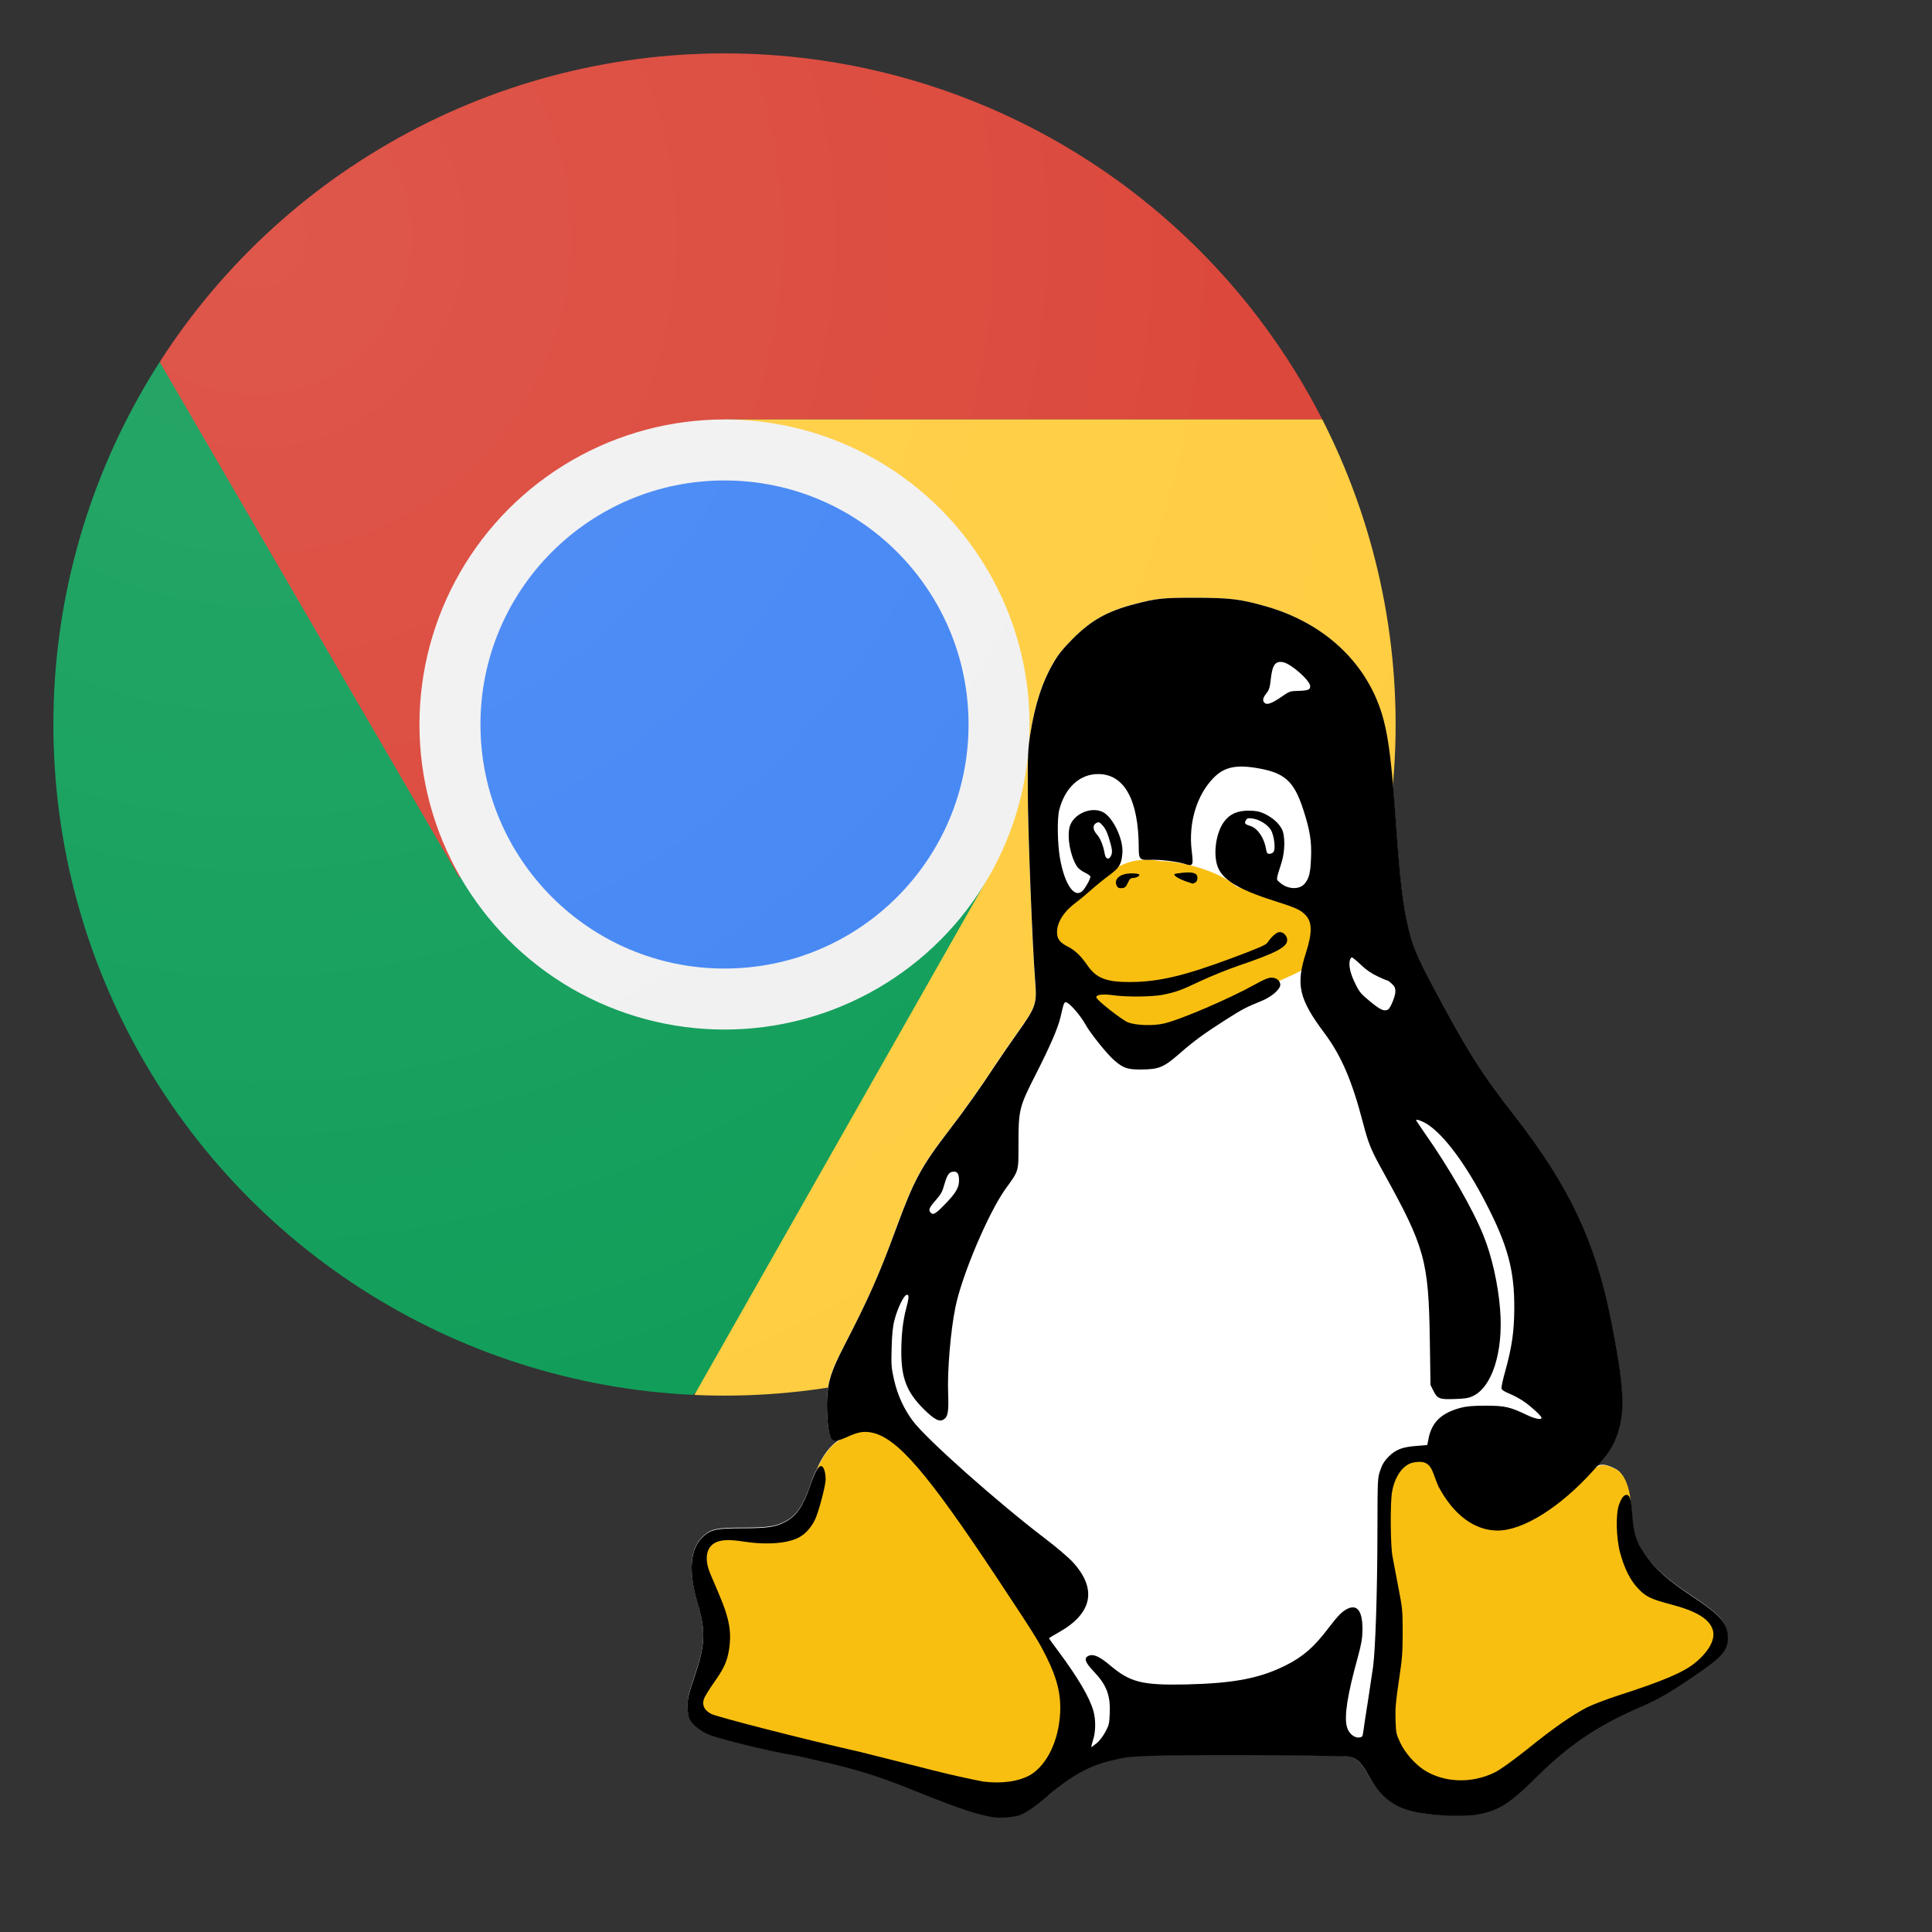 <?xml version="1.0" encoding="UTF-8" standalone="no"?>
<!-- Licensed under a CC0 1.0 Universal (CC0 1.0) Public Domain Dedication
     http://creativecommons.org/publicdomain/zero/1.0/

     Sources:
     - https://github.com/alrra/browser-logos/blob/f5e0566c0de1f961828036a8f8b296678e70aa40/src/chrome/chrome.svg (simplified version)
     - https://upload.wikimedia.org/wikipedia/commons/2/2b/Tux-simple.svg -->
<svg xmlns="http://www.w3.org/2000/svg" viewBox="0 0 100 100" width="100" height="100">
<rect x="0" y="0" width="100" height="100" fill="#333333" stroke="none"/>
<use href="#chrome" width="75" height="75"></use>
<use href="#linux" width="75" height="75" x="25" y="25"></use>
<defs>
<svg id="chrome" viewBox="1 1 190 190" xmlns="http://www.w3.org/2000/svg"><defs><radialGradient id="ch1" cx="34.29" cy="32.01" r="176.75" gradientUnits="userSpaceOnUse"><stop offset="0" stop-color="#fff" stop-opacity=".1"/><stop offset="1" stop-color="#fff" stop-opacity="0"/></radialGradient><circle id="ch3" cx="96" cy="96" r="88"/></defs><clipPath id="ch2"><use href="#ch3" overflow="visible"/></clipPath><g clip-path="url(#ch2)"><path fill="#db4437" d="M22 8v108h39.4L96 56h88V8z"/></g><g clip-path="url(#ch2)"><path fill="#0f9d58" d="M8 184h83.8l39-39v-29H61.2L8 24.5z"/></g><g clip-path="url(#ch2)"><path fill="#ffcd40" d="M96 56l34.6 60L92 184h92V56z"/></g><g clip-path="url(#ch2)"><circle cx="96" cy="96" r="40" fill="#f1f1f1"/><circle cx="96" cy="96" r="32" fill="#4285f4"/></g><circle cx="96" cy="96" r="88" fill="url(#ch1)"/><path fill="none" d="M0 0h192v192H0z"/></svg>
<svg id="linux" viewBox="0 0 600 700" xmlns="http://www.w3.org/2000/svg"><path d="M495,294.4c-16.1,0-18.8,0.2-29.5,3-13.2,3.5-20.9,7.9-29.9,17-4.6,4.5-6.9,7.4-9.1,11.1-5.5,9.5-9.1,20.3-11.3,34.9-1.2,7.1-1.3,9.7-1.2,27.3,0,18.5,2.2,74.9,3.5,91.8,0.9,11.2,0.5,12.4-8.9,25.5-3.3,4.6-7.9,11.3-10.2,14.9-6.3,9.7-15.2,22.2-22.5,31.8-13.5,17.4-16.9,23.8-25.4,46.9-8.2,22.6-13.2,33.8-25.3,57.3-6.2,11.8-7.8,16.8-8.1,25.2-0.4,7.2,0.6,17.2,1.7,19,0.9,1.2,2,1.5,4.2,0.9-0.3,0.3-0.5,0.5-0.7,0.6-3.5,2.3-7.5,7.2-10,13.4-0.1,0.1-0.1,0.3-0.2,0.4-0.9,1.4-1.9,3.8-3.1,7.5-3.6,10.2-6.6,14.7-12,17.6-4.6,2.5-8.7,3.1-20.7,3.1-12.4,0-15.1,0.6-18.8,3.8-6.6,5.6-7.6,16.7-3.1,32.1,4.1,13.9,3.9,20.3-1.4,35.9-2.9,8.6-3.3,10.4-3.3,14.1,0,2.8,0.3,4.9,0.9,6.2,1.3,2.7,5.4,6,9.4,7.7,4.5,1.7,27.1,7.3,43.3,10.5,25.1,5.1,34.1,7.8,57.4,17.1,20.7,8.2,29.5,11.2,36.5,12.3,3.3,0.5,10.1-0.1,13.2-1.3,3.7-1.3,7.2-3.7,14.9-10.2,13.6-11.4,21-15,36.2-17.4,5.7-0.9,10.9-1,54.4-1,26.4,0,49.7,0.2,51.8,0.5,4.9,0.6,6.8,2.2,10.9,9.4,6.3,11.3,14,16.3,28,18.4,6.6,1,17.9,1.1,23.1,0.3,11.4-1.9,17.1-5.3,30-18.2,15-15.1,29-24.6,48.7-33.2,10-4.4,14.5-6.9,26.3-14.9,14.5-9.8,17.3-12.9,17.3-19.3,0-6.7-3.6-10.9-16.9-19.7-12.7-8.4-18.4-13.5-23.7-21.3-3.7-5.5-5-9.7-5.5-17.9-0.2-3.8-0.6-6.4-1.1-8-0.5-5.7-2.8-12.2-6.9-14.3-5.7-3-7.7-2.1-9.6-0.9,6.4-7.2,8.5-10.6,10.6-16.8,3.7-11,2.9-23.3-3.5-55.3-7.4-37.2-20-63.8-46-97.2-16.5-21.3-23.2-31.9-39.3-62.1-8-15.1-10.3-20.3-12.2-28.4-2.8-11.7-4.1-22.2-6.2-52.1-2-27.9-3.4-39.4-6-49.1-6.9-26.4-27.6-46.4-56.5-54.7-12.3-3.5-17.6-4.2-34.2-4.2z" transform="translate(-200.84,-238.943)" fill="#fff"/><g fill="#f8bf11" transform="translate(-200.84,-238.943)"><path d="M552,300.4c0,25.1-29.9,30.4-44.4,39.4-13.5,12.5-91.2,47.8-111.8,47.8-33.1-7-73.4-56.4-78.6-89.2,0-19.1,24.3-34.4,37.9-46.9,13.5-12.5,29.1-24.3,55.7-19.3,20.6,0,52.8,9.8,66.3,22.3,27,9,74.9,14.8,74.9,45.9z" transform="matrix(0.556,0,0,0.556,249.668,292.482)"/><path d="M7.597,971.1c30.75,14,102.4,31.9,127.6,34.9,16.9,7,128.5,33,154.2,33,38.1-27,44.4-67.9,33.7-109.3-47.5-76.7-84.2-177.2-173-211.8-8.9,4.4-16.2,16.3-19.4,18.3-6.4,4.1-13.5,13-18,24.1-4.7,11.6-9,25.8-14.24,46.5-10.26,20.6-52.15,2-80.84,17-10.46,31.7,7.39,109.9-10.02,147.3z" transform="matrix(0.556,0,0,0.556,249.668,292.482)"/><path d="M834.2,853.6c19.2,15.7,49.3,27.4,62.9,53.5-25.9,30.9-48.2,41.8-81,57.4-45,21.4-73.2,41.5-93.8,55.5-20.6,18-68.4,29-90.1,26-13.7-9-29.1-118.3-24.1-154,0-19-23.3-95.1,14-141.5,36.1-6.9,67.1,26.1,90,48.6,18.9-12.7,48.8-32.2,71.4-37.1,7.4-1.7,7.7-9.4,23.2-1.3,7.4,3.9,11.7,16.1,12.5,26.5,1.3,16.8,3,52.4,15,66.4z" transform="matrix(0.556,0,0,0.556,249.668,292.482)"/></g><g transform="translate(-200.84,-238.943)"><g transform="matrix(0.556,0,0,0.556,249.668,292.482)"><path fill="#000" d="M265.5,1063c-12.6-2-28.5-7-65.7-22-42-17-58.1-21-103.3-31-29.1-5-69.91-15.5-77.88-18.7-7.21-2.9-14.7-8.9-16.99-13.8-1.068-2.2-1.63-6.1-1.63-11.1,0-6.8,0.725-9.8,5.962-25.3,9.516-28.2,9.976-39.7,2.577-64.7-8.194-27.7-6.277-47.7,5.529-57.8,6.67-5.7,11.53-6.7,33.8-6.7,21.64,0,28.95-1.1,37.33-5.7,9.65-5.3,15.08-13.3,21.48-31.7,4.1-11.9,6.8-16.6,9.4-16.6,2.1,0,3.9,5.2,3.9,11.5,0,5.6-6.3,29.2-9.4,35.3-3.3,6.6-7.8,11.7-12.99,14.7-9.68,5.7-28.33,7.2-48.79,4.1-13.07-2.1-20.57-1.6-25.57,1.4-7.4,4.5-8.61,14.6-3.24,27.1,10.4,24.1,12.39,29.3,14.59,37.4,2.61,9.7,3.03,18.2,1.39,28.3-1.63,10-4.5,16.3-12.99,28.2-4.38,6.2-8.39,12.8-8.92,14.8-1.5,5.4,0.71,9.5,6.67,12.6,5.06,2.5,77.22,21.2,128.2,32.7,15.7,4,44.3,11,63.5,16,19.3,5,39.3,9,44.5,10,16.1,2,31,0,41.3-6,14.3-9,24.3-29.7,25.5-53.8,0.8-15.9-2.7-30.2-12-48.7-7.1-14.2-10.6-19.7-44.3-70.6-59.5-89.6-85.3-119.5-107.3-124.1-7.1-1.4-11.8-0.6-21.3,3.7-9.1,4.1-12.2,4.3-14.4,1-2.1-3.2-3.8-21.1-3.2-34.1,0.7-15.1,3.6-24.1,14.6-45.5,21.8-42.2,30.7-62.4,45.6-103,15.3-41.6,21.5-53.1,45.6-84.5,13.2-17.1,29.2-39.7,40.5-57.1,4.3-6.5,12.6-18.6,18.5-26.9,16.8-23.6,17.6-25.8,16-45.9-2.4-30.3-6.4-131.9-6.4-165.1-0.1-31.6,0.1-36.4,2.1-49.2,4.1-26.16,10.5-45.79,20.5-62.79,3.8-6.64,8.1-11.89,16.2-20.07,16.2-16.34,30.2-24.18,53.9-30.38,19.3-5.052,24.2-5.554,53.1-5.528,29.8,0.026,39.3,1.205,61.5,7.583,52,14.94,89.3,50.96,101.8,98.39,4.6,17.5,7.1,38.3,10.7,88.5,3.8,53.7,6.1,72.6,11.2,93.8,3.4,14.4,7.5,23.9,21.9,51,29,54.4,41,73.4,70.7,111.6,46.8,60.2,69.4,108,82.8,175,11.5,57.6,12.9,79.7,6.3,99.6-4,12-7.9,18-21.6,33.1-28.8,31.9-60.9,51.9-82.9,51.9-20,0-38.3-13.6-51.4-38.3-6.1-13.6-5.3-24.5-22.8-20.6-8.5,2.3-15.5,12.6-17.6,25.9-1.6,9.5-1.3,45.9,0.4,55,0.7,4.1,3.1,16.3,5.1,27,3.6,18.5,3.8,20.5,3.8,39.5,0,17.5-0.4,22.8-3.3,42-2.7,18-3.2,24.2-2.9,34,0.4,11.4,0.6,12.5,4,19.6,4.1,9,13.1,19,20.9,24,17.2,11,41.2,12,61.4,2,5.7-3,14-9,28-20,22.7-18.4,39.6-30.1,52.4-36.6,4.9-2.4,16.7-6.9,26.2-10,39.4-12.7,57.4-20.3,67.4-28.6,11.9-9.7,17.6-20.2,15.5-28.1-2.7-9.8-14-16.8-37.1-22.8-17.4-4.6-21.6-6.7-28.7-14.5-6.3-6.9-11.2-16.8-14.8-30-3.5-12.9-4-33.8-1-42,2.1-5.8,4.2-8.5,6.6-8.5,2.8,0,4.2,4.9,5,18,1,14.6,3.3,22.3,10,32.1,9.5,14.1,19.6,23.2,42.5,38.4,23.9,15.8,30.5,23.4,30.5,35.5,0,11.5-5.1,17.1-31.1,34.6-21.3,14.4-29.3,19-47.3,26.8-35.5,15.5-60.7,32.7-87.8,59.7-23.2,23-33.3,30-54,33-9.3,1-29.6,1-41.5-1-25.2-3-38.9-12-50.4-33-7.3-13-10.7-16-19.5-17-3.8,0-45.8-1-93.4-1-78.2,0-87.6,1-97.7,2-27.4,5-40.9,11-65.3,31-13.8,12-20.1,16-26.8,19-5.5,2-17.8,3-23.7,2zm90.2-64.5c2.2-1.9,5.5-6.3,7.4-9.8,3-5.6,3.4-7.3,3.7-15.9,0.7-15.8-2.7-24.7-13.9-36.5-7.7-8.1-8.8-11.6-4.4-13.6,4.1-1.8,9.3,0.5,18.6,8.3,17.6,14.9,28,17.4,66.4,16.6,41.3-1,63.8-5.3,86.5-16.7,14.7-7.4,24.4-15.8,36.7-32.1,8.7-11.4,12.6-15.3,17.5-17.3,8.1-3.4,12.4,3.2,12.2,18.9-0.1,7.3-0.9,11.9-4.2,24.1-9,32.5-11.8,50.8-9.3,60.1,1.5,5.4,6.2,9.5,10.5,9.1,3-0.3,3.1-0.5,3.9-6.3,0.4-3.3,2.1-14.5,3.8-25,1.6-10.4,3.6-23.9,4.5-30,2.1-15.8,3.7-64.8,3.8-118,0.1-45.9,0.1-46,2.5-53,1.9-5.4,3.6-8.1,7.5-12,6.1-6,11.8-8.2,24.7-9.1l8.6-0.7,1.2-6.1c2.9-13.9,11.2-21.8,27.6-26.2,5.3-1.4,10.6-1.9,22-1.9,16.5,0,21.1,1,36,8.2,6.7,3.2,12.5,4.3,12.5,2.4,0-1.5-8.1-9.1-14.6-13.7-3.4-2.5-9.3-5.7-13-7.2-5.1-2.1-7-3.4-7.2-4.9-0.2-1.2,1.3-7.9,3.3-15,5.8-21,7.7-34.3,7.8-54.3,0.2-32.9-5.6-54.7-24.7-91.6-17.7-34.2-36.4-59.3-51.2-68.7-4.3-2.6-9.4-4.4-9.4-3.3,0,0.4,3.6,5.7,7.9,11.9,20.4,28.9,41.6,65.8,50.6,88.3,7.3,18,12.8,42.4,14.5,64.6,2.9,36.4-7,67.5-24,75.1-3.4,1.6-7.2,2.2-15.5,2.4-13.2,0.5-15-0.2-18.5-7.2l-2.5-5-0.6-40c-1.1-68.1-4.3-79.7-40-144.2-11-19.8-13.2-25-17.9-43-9.6-37-18.9-58.7-33.5-78.3-22.3-29.8-25.2-42.2-16.3-69.7,5.7-17.9,5.6-27.1-0.4-33.2-4.4-4.5-7.8-6.1-27.9-12.5-30.5-9.7-44.6-18.4-48.5-29.9-3.9-11.3-1.1-29.7,5.9-38.8,5-6.6,11.4-9.4,21.2-9.4,6.5,0.1,9.1,0.6,13.6,2.6,6.9,3.3,12.4,8,15.2,13.3,3,5.7,2.9,19.2-0.2,29.1-5.1,16.1-4.9,14.4-1.3,17.6,6.5,5.8,16.8,6.3,21.3,0.9,3.9-4.6,5.1-9.3,5.6-22.5,0.6-14.4-0.9-24-6.8-42.1-8.1-24.8-16.2-32-40.7-36-18.3-3-28.3-0.6-37.5,8.9-14.4,15-21.6,38.9-18.7,62.9,1.6,13.3,1.3,13.9-6.2,11.5-6.7-2.1-21.4-3.8-29.9-3.5-9.1,0.4-9.9-0.4-9.9-10.6-0.1-41.5-12.6-64.1-35.5-63.9-15.9,0-28.8,12.1-33.6,31.3-1.9,7.5-1.5,29,0.6,41.5,4.3,24.6,13.6,36.9,20.9,27.3,3-4.1,5.6-9.3,5.6-11,0-0.7-2.3-2.3-5-3.6-3-1.4-5.7-3.6-6.9-5.6-5.7-9.1-8.5-25.4-6.1-34.1,3.1-11,18.2-17.8,28.6-12.9,8.8,4.2,18.2,23.6,17.2,35.8-0.8,9.7-2.6,12.7-11.4,19.2-4.4,3.2-11.5,9-15.9,12.9s-9.8,8.4-12,10c-11.2,8.1-17.5,17.6-17.5,26.6,0,5.9,2.4,9.1,9.9,12.8,5.9,3,11.2,8.2,16.8,16.4,7.5,10.8,16.4,14.2,36.8,14.1,24.9-0.1,47.2-5.4,89-21,22.7-8.5,29-11.2,30.3-13.2,3.7-5.4,8-9.2,10.6-9.2,3.5,0,6.6,3.3,6.6,6.9,0,6.1-9.4,11.1-42,22.2-9.6,3.3-24.5,9.3-33,13.3-17.2,8.2-22,9.9-33.3,12.1-9.3,1.8-30.8,2-42.6,0.4-9.6-1.3-15.4-0.6-14.9,1.9,0.5,2.6,22.7,19.9,27.8,21.8,7.2,2.5,21.4,3,30.6,0.9,13.9-3,57.8-21.9,79.6-34.1,7.3-4.1,11.4-5.8,14-5.8,4.4-0.1,7.8,2.7,7.8,6.2,0,3.8-7.4,10.3-15.5,13.7-14.3,5.8-17.3,7.4-31.5,16.4-19.4,12.4-27.9,18.6-40.7,29.8-13.7,11.9-17.6,13.5-32.8,13.7-12.1,0.1-15.8-1.1-23.7-7.9-6.2-5.3-21-23.7-25.2-31.4-4.4-8-14.2-19.1-16.8-19.1-1.7,0-1.9,0.4-4.8,13-2,9-9.4,26-21.4,49.5-14.4,28.3-15.1,30.8-15.1,60.5,0,24.8,0.6,22.7-11.5,39.5-14.8,20.8-37.8,75.1-43.3,102.5-4.2,20.5-7.1,55.4-6.3,75,0.6,15.6-0.2,20.2-3.9,22.5-3.8,2.4-8.3-0.1-17.6-9.3-14.6-14.7-19.3-26.9-19.2-50.2,0.1-14.8,1.4-26.2,4.3-37.2,2.5-9.4,2.6-12.1,0.3-11.6-2.4,0.4-7.8,11.5-10.4,21.4-1.6,5.9-2.2,12-2.6,24.4-0.4,15.2-0.3,17.4,2.1,28,3,13.3,8.7,25.7,16.6,36.1,12.1,16,73.4,70.4,114.2,101.5,9.8,7.4,20.7,16.7,24.3,20.6,21.6,23.4,17.4,44.8-12.1,61.3-4.6,2.6-8.4,4.9-8.4,5.1s3.8,5.5,8.4,11.6c16.9,22.8,26.7,39.5,30.1,51.2,2.3,7.7,2.2,18.8-0.3,25.9-1,3.2-1.6,5.8-1.2,5.8s2.5-2,4.7-3.5zm17.3-744.6c-3.1-5.9,2.7-11,12.6-11,3.5,0,6.6,0.4,6.9,1,0.7,1.2-2.7,3-5.7,3-1.8,0-2.8,1-4.3,4.3-1.6,3.5-2.5,4.3-5.2,4.5-2.4,0.2-3.4-0.2-4.3-1.8zm59.3-4.3c-5.8-2.1-10.3-5-9.2-6.1,0.3-0.3,3.7-0.8,7.5-1.2,9-0.8,12.4,0.5,12.4,4.5,0,2-0.7,3.4-1.9,4.1-1.1,0.5-2.1,1-2.3,0.9-0.1,0-3.1-1-6.5-2.2zm-208.2,280.3c9.6-9.9,12.3-14.9,11.7-22-0.3-4.9-2.2-6.6-6.2-5.6-2.9,0.7-4.5,3.7-7.1,12.8-1.1,4.4-2.9,7.3-7,11.9-5.5,6.2-6.5,8.5-4.3,10.7,2.3,2.3,4.2,1.2,12.9-7.8zm384.6-168.8c2.1-1.3,6.3-11.6,6.3-15.5,0-3.1-0.6-4.5-3.1-6.8-1.7-1.6-3.5-2.9-4-2.9s-4.4-1.6-8.7-3.7c-5.2-2.5-9.8-5.6-14.3-10-3.6-3.4-7.1-6.3-7.7-6.3s-1.4,1.2-1.8,2.6c-1.1,4.6,0.5,11.7,4.7,20.1,3.6,7.5,4.9,9,13.2,15.8,8.9,7.3,12.2,8.7,15.4,6.7zm-240.6-133.9c1.2-3.1,0.9-5.5-2.2-15.6-1.3-4.4-3.2-8.1-5.2-10.3-2.9-3.1-3.4-3.3-5.7-2.1-3.3,1.8-3,5.8,0.9,10.2,2.9,3.3,5.4,9.6,6.6,16.8,0.8,4.6,4,5.2,5.6,1zm140.9-2.8c2.2-2.6,0.6-15-2.4-19.6-3.1-4.7-10.3-9-16-9.6-3.8-0.5-4.5-0.2-5.6,1.7-1.4,2.6-0.7,3.4,4.2,4.9,6.2,2,11.9,10.5,13.4,19.9,0.6,3.5,1.1,4.2,2.9,4.2,1.3,0,2.8-0.7,3.5-1.5zm6.7-134.7c7.2-4.97,7.7-5.19,14.6-5.37,8.8-0.23,10.7-0.97,10.7-4.07,0-4.83-16.6-19.55-23.6-20.85-7-1.32-9.5,2.48-10.9,16.71-0.6,5.32-1.3,7.54-3.6,10.39-3.1,3.93-3.6,6.24-1.6,8.22,2,2.05,6.3,0.54,14.4-5.03z"/></g></g></svg>
</defs>
</svg>

